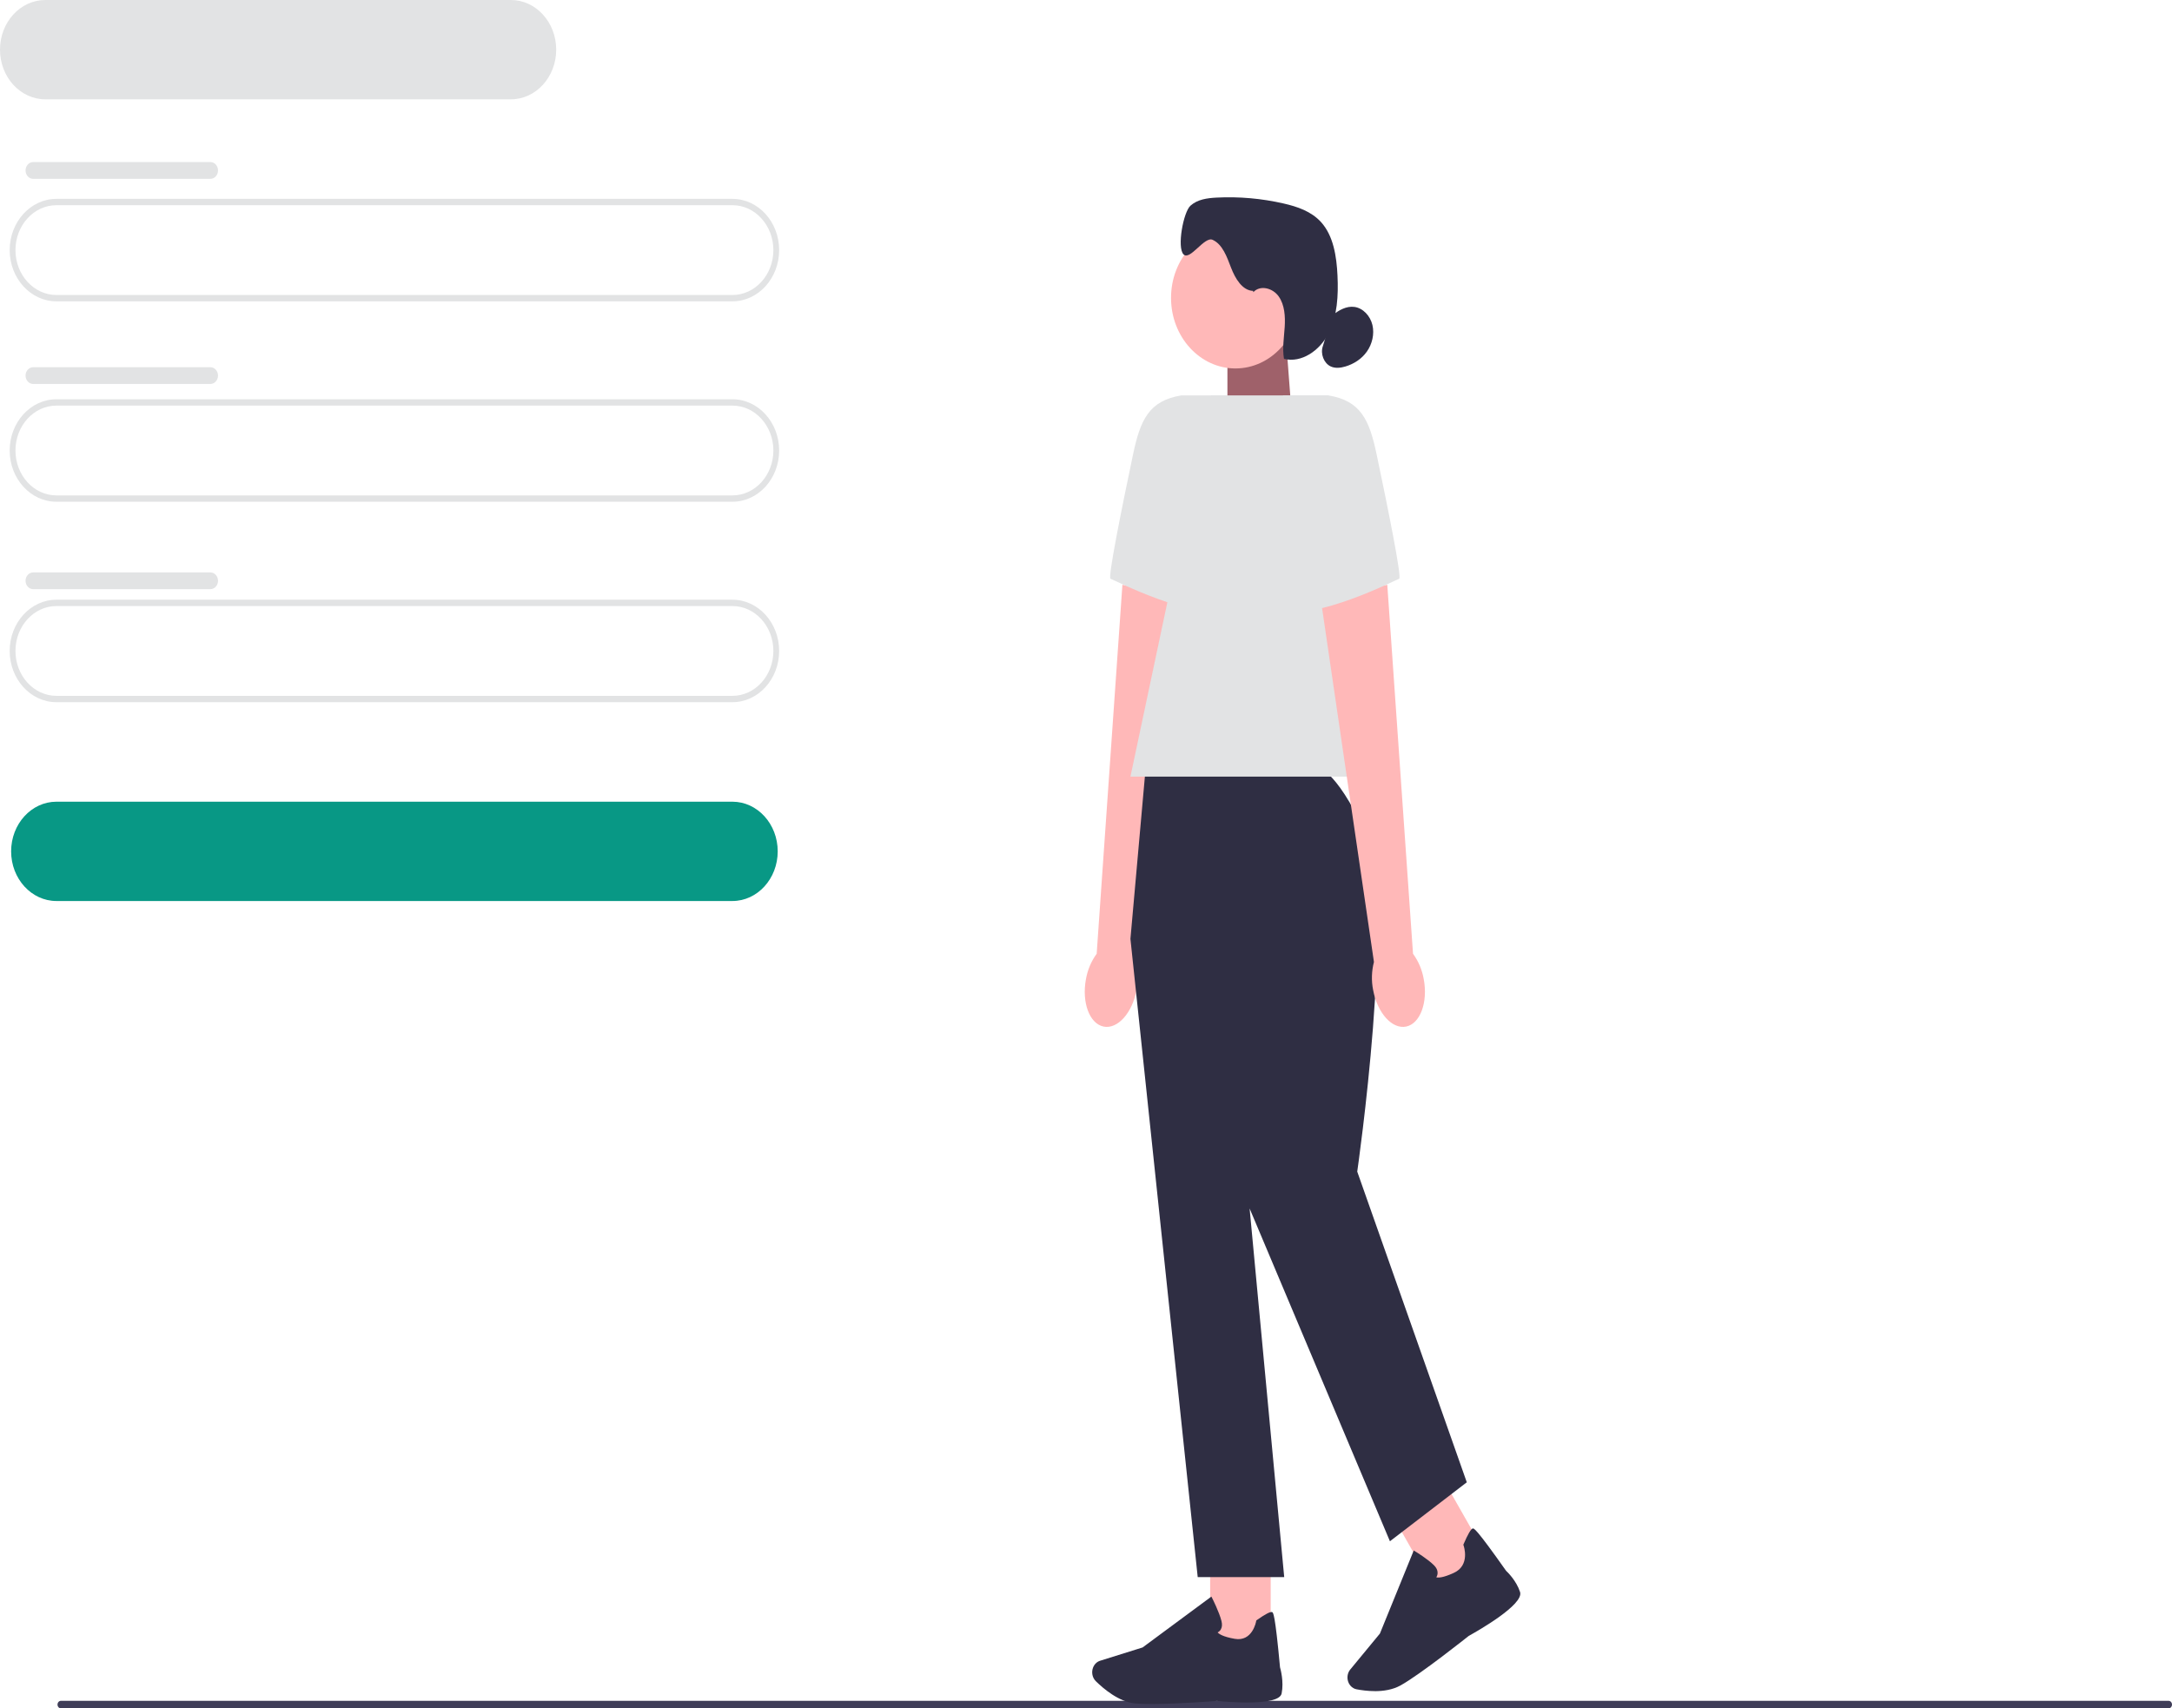 <svg width="253" height="199" viewBox="0 0 253 199" fill="none" xmlns="http://www.w3.org/2000/svg">
<g clip-path="url(#clip0_1_5369)">
<path d="M6.699 198.561C6.699 198.804 6.877 199 7.1 199H252.599C252.822 199 253 198.804 253 198.561C253 198.317 252.822 198.122 252.599 198.122H7.1C6.877 198.122 6.699 198.317 6.699 198.561Z" fill="#3F3D58"/>
<path d="M85.312 35.102H6.574C3.572 35.102 1.128 32.424 1.128 29.133C1.128 25.843 3.572 23.164 6.574 23.164H85.312C88.314 23.164 90.758 25.843 90.758 29.133C90.758 32.424 88.314 35.102 85.312 35.102ZM6.574 23.902C3.942 23.902 1.801 26.248 1.801 29.133C1.801 32.018 3.942 34.364 6.574 34.364H85.312C87.944 34.364 90.085 32.018 90.085 29.133C90.085 26.248 87.944 23.902 85.312 23.902H6.574Z" fill="#E2E3E4"/>
<path d="M85.312 104.956H6.574C3.662 104.956 1.296 102.363 1.296 99.172C1.296 95.981 3.662 93.387 6.574 93.387H85.312C88.224 93.387 90.59 95.981 90.59 99.172C90.59 102.363 88.224 104.956 85.312 104.956Z" fill="#089885"/>
<path d="M59.509 11.569H5.278C2.366 11.569 0 8.976 0 5.785C0 2.593 2.366 0 5.278 0H59.509C62.421 0 64.788 2.593 64.788 5.785C64.788 8.976 62.421 11.569 59.509 11.569Z" fill="#E2E3E4"/>
<path d="M85.312 58.447H6.574C3.572 58.447 1.128 55.769 1.128 52.478C1.128 49.187 3.572 46.509 6.574 46.509H85.312C88.314 46.509 90.758 49.187 90.758 52.478C90.758 55.769 88.314 58.447 85.312 58.447ZM6.574 47.247C3.942 47.247 1.801 49.593 1.801 52.478C1.801 55.363 3.942 57.709 6.574 57.709H85.312C87.944 57.709 90.085 55.363 90.085 52.478C90.085 49.593 87.944 47.247 85.312 47.247H6.574Z" fill="#E2E3E4"/>
<path d="M85.312 81.796H6.574C3.572 81.796 1.128 79.117 1.128 75.827C1.128 72.536 3.572 69.858 6.574 69.858H85.312C88.314 69.858 90.758 72.536 90.758 75.827C90.758 79.117 88.314 81.796 85.312 81.796ZM6.574 70.596C3.942 70.596 1.801 72.942 1.801 75.827C1.801 78.712 3.942 81.058 6.574 81.058H85.312C87.944 81.058 90.085 78.712 90.085 75.827C90.085 72.942 87.944 70.596 85.312 70.596H6.574Z" fill="#E2E3E4"/>
<path d="M3.868 18.877H24.503C24.995 18.877 25.395 19.313 25.395 19.855C25.395 20.394 24.995 20.833 24.503 20.833H3.868C3.376 20.833 2.976 20.397 2.976 19.855C2.976 19.316 3.376 18.877 3.868 18.877Z" fill="#E2E3E4"/>
<path d="M3.868 42.776H24.503C24.995 42.776 25.395 43.211 25.395 43.75C25.395 44.288 24.995 44.727 24.503 44.727H3.868C3.376 44.727 2.976 44.292 2.976 43.753C2.976 43.215 3.376 42.776 3.868 42.776Z" fill="#E2E3E4"/>
<path d="M3.868 66.678H24.503C24.995 66.678 25.395 67.113 25.395 67.655C25.395 68.194 24.995 68.629 24.503 68.629H3.868C3.376 68.629 2.976 68.194 2.976 67.651C2.976 67.113 3.376 66.678 3.868 66.678Z" fill="#E2E3E4"/>
<path d="M150.5 48.793L142.973 51.508V39.633H149.803L150.5 48.793Z" fill="#9F616A"/>
<path d="M143.905 42.92C148.048 42.92 151.406 39.24 151.406 34.7C151.406 30.161 148.048 26.481 143.905 26.481C139.763 26.481 136.405 30.161 136.405 34.7C136.405 39.24 139.763 42.92 143.905 42.92Z" fill="#FFB8B8"/>
<path d="M145.966 33.885C144.71 33.844 143.885 32.453 143.397 31.184C142.909 29.915 142.407 28.458 141.243 27.934C140.29 27.506 138.61 30.402 137.86 29.631C137.075 28.827 137.839 24.699 138.671 23.957C139.502 23.216 140.64 23.072 141.711 23.017C144.323 22.884 146.952 23.116 149.514 23.703C151.099 24.064 152.729 24.61 153.873 25.865C155.321 27.458 155.691 29.86 155.795 32.107C155.903 34.405 155.782 36.81 154.762 38.821C153.742 40.831 151.608 42.315 149.561 41.802C149.356 40.584 149.564 39.334 149.645 38.094C149.722 36.858 149.642 35.523 148.952 34.538C148.265 33.553 146.79 33.162 145.989 34.036" fill="#2F2E43"/>
<path d="M155.193 36.733C155.943 36.132 156.842 35.626 157.764 35.752C158.761 35.884 159.606 36.785 159.862 37.851C160.117 38.917 159.831 40.09 159.212 40.961C158.596 41.831 157.677 42.407 156.707 42.694C156.145 42.861 155.529 42.931 154.994 42.68C154.206 42.307 153.779 41.204 154.088 40.326" fill="#2F2E43"/>
<path d="M126.492 114.069C125.99 116.769 126.909 119.237 128.538 119.58C130.168 119.923 131.895 118.009 132.393 115.308C132.605 114.231 132.571 113.117 132.295 112.054L138.499 69.721L130.74 68.12L127.744 111.099C127.108 111.969 126.68 112.988 126.492 114.072V114.069Z" fill="#FFB8B8"/>
<path d="M142.892 46.059H137.597C133.854 46.682 132.837 48.87 131.985 52.913C130.686 59.082 129.026 67.294 129.356 67.416C129.885 67.607 138.9 72.256 143.495 71.193L142.892 46.059Z" fill="#E2E3E4"/>
<path d="M148.012 180.901H140.963V191.862H148.012V180.901Z" fill="#FFB8B8"/>
<path d="M134.099 198.495C133.359 198.495 132.699 198.476 132.201 198.425C130.329 198.236 128.542 196.72 127.643 195.835C127.239 195.436 127.111 194.802 127.32 194.256C127.471 193.865 127.771 193.57 128.145 193.455L133.093 191.906L141.105 185.981L141.196 186.158C141.229 186.225 142.017 187.778 142.28 188.825C142.381 189.224 142.354 189.556 142.202 189.814C142.098 189.991 141.95 190.094 141.832 190.154C141.977 190.32 142.431 190.659 143.831 190.902C145.875 191.257 146.306 188.936 146.322 188.84L146.336 188.763L146.397 188.718C147.369 188.032 147.969 187.719 148.174 187.785C148.302 187.826 148.517 187.899 149.1 194.219C149.157 194.418 149.564 195.872 149.288 197.263C148.989 198.775 142.956 198.255 141.748 198.137C141.714 198.141 137.196 198.495 134.103 198.495H134.099Z" fill="#2F2E43"/>
<path d="M168.084 172.29L162.103 176.378L167.395 185.678L173.377 181.59L168.084 172.29Z" fill="#FFB8B8"/>
<path d="M160.141 196.993C159.313 196.993 158.552 196.883 158.01 196.779C157.478 196.676 157.061 196.211 156.973 195.628C156.913 195.208 157.024 194.783 157.286 194.47L160.737 190.286L164.675 180.613L164.837 180.709C164.898 180.746 166.315 181.606 167.045 182.344C167.325 182.624 167.463 182.923 167.456 183.229C167.453 183.443 167.378 183.613 167.304 183.734C167.506 183.793 168.055 183.816 169.361 183.211C171.267 182.329 170.513 180.108 170.479 180.016L170.452 179.942L170.482 179.872C170.977 178.725 171.331 178.112 171.539 178.049C171.671 178.009 171.886 177.946 175.431 182.974C175.575 183.107 176.622 184.107 177.06 185.446C177.535 186.903 172.165 189.962 171.085 190.559C171.051 190.589 165.433 195.064 163.124 196.337C162.208 196.842 161.124 196.997 160.138 196.997L160.141 196.993Z" fill="#2F2E43"/>
<path d="M153.203 89.244H133.467L131.676 109.365L139.512 183.709H149.588L145.558 140.771L161.902 179.536L170.856 172.667L158.094 136.476C158.094 136.476 162.652 104.949 159.07 97.095C155.489 89.244 153.203 89.244 153.203 89.244Z" fill="#2F2E43"/>
<path d="M163.023 90.469H131.676L141.081 46.059H154.738L163.023 90.469Z" fill="#E2E3E4"/>
<path d="M165.843 114.068C166.345 116.769 165.426 119.237 163.797 119.58C162.167 119.923 160.441 118.008 159.942 115.308C159.73 114.231 159.764 113.117 160.04 112.054L153.836 69.721L161.595 68.12L164.591 111.099C165.227 111.969 165.655 112.988 165.843 114.072V114.068Z" fill="#FFB8B8"/>
<path d="M149.443 46.059H154.738C158.482 46.682 159.498 48.87 160.35 52.913C161.649 59.082 163.309 67.294 162.979 67.416C162.45 67.607 153.435 72.256 148.84 71.193L149.443 46.059Z" fill="#E2E3E4"/>
</g>
<defs>
<clipPath id="clip0_1_5369">
<rect width="253" height="199" fill="white"/>
</clipPath>
</defs>
</svg>
